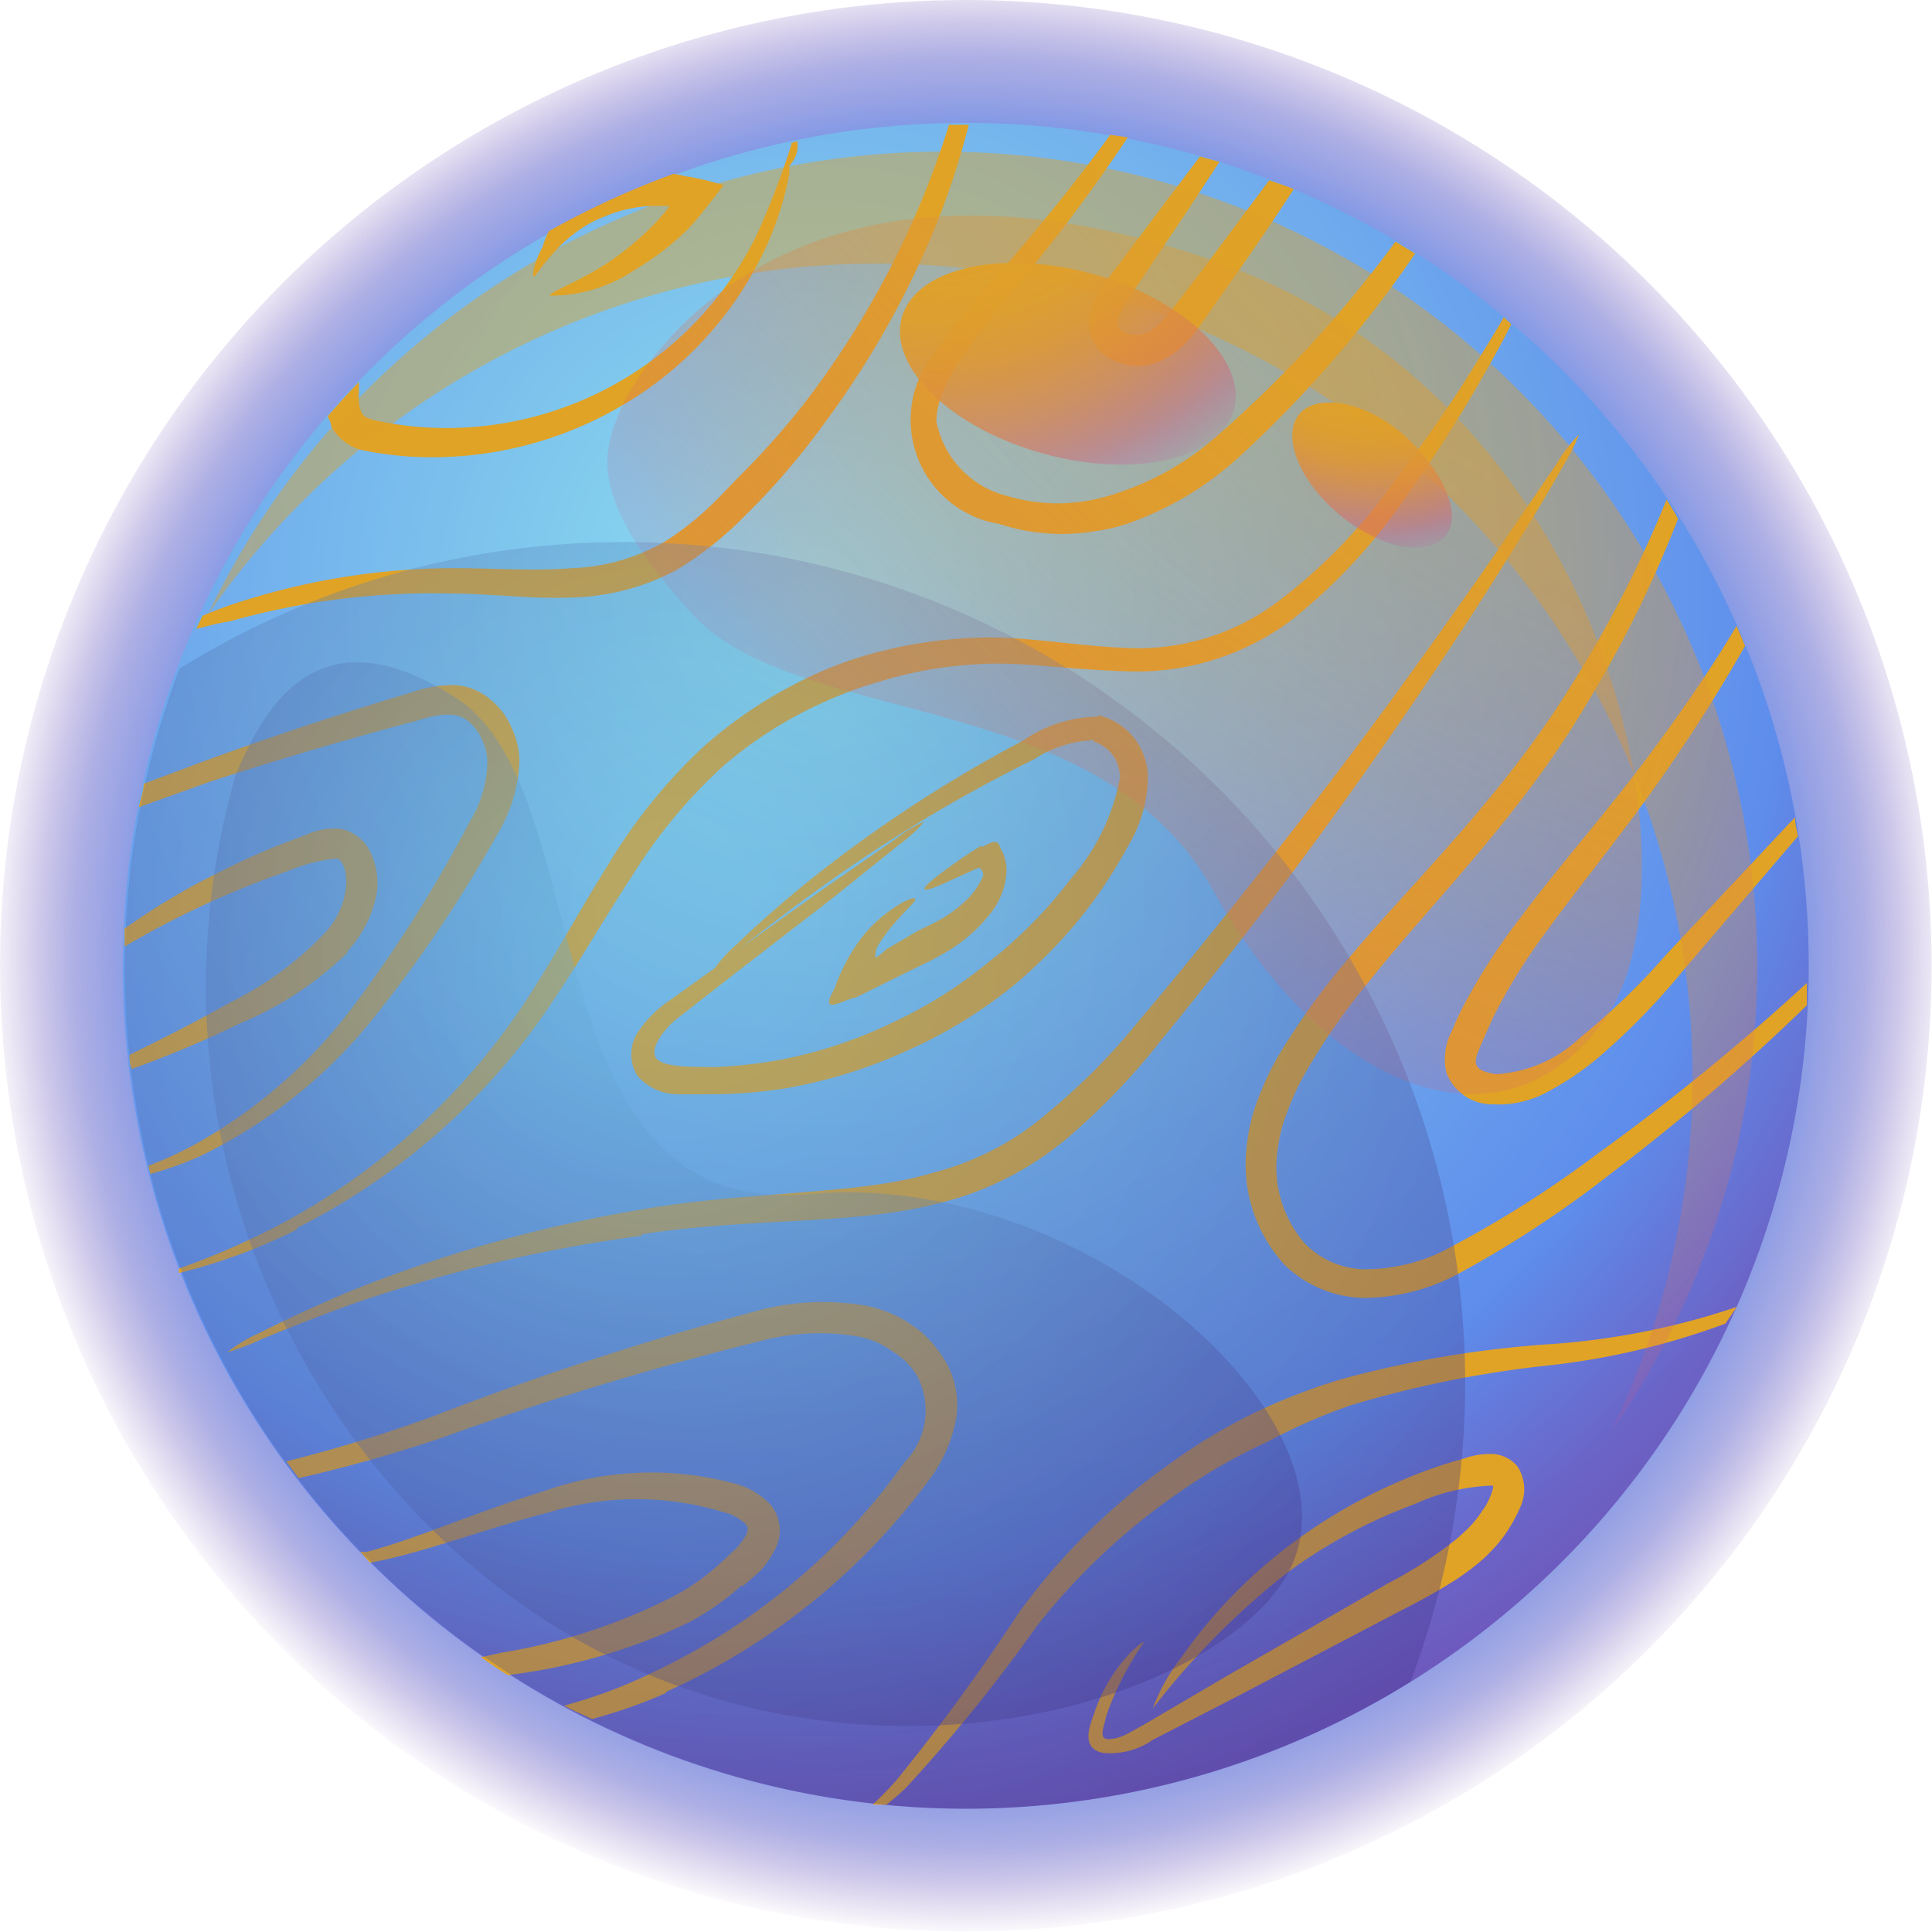 <svg xmlns="http://www.w3.org/2000/svg" xmlns:xlink="http://www.w3.org/1999/xlink" viewBox="0 0 51.89 51.89"><defs><style>.cls-1{isolation:isolate;}.cls-2{fill:url(#radial-gradient);}.cls-3{fill:url(#radial-gradient-2);}.cls-4{fill:#e0a326;}.cls-5,.cls-7{opacity:0.34;mix-blend-mode:color-burn;}.cls-5{fill:url(#radial-gradient-3);}.cls-6,.cls-9{opacity:0.45;}.cls-10,.cls-11,.cls-6,.cls-8,.cls-9{mix-blend-mode:screen;}.cls-6{fill:url(#radial-gradient-4);}.cls-7{fill:url(#radial-gradient-5);}.cls-9{fill:url(#radial-gradient-6);}.cls-10{fill:url(#radial-gradient-7);}.cls-11{fill:url(#radial-gradient-8);}</style><radialGradient id="radial-gradient" cx="26.04" cy="25.59" r="26.43" gradientUnits="userSpaceOnUse"><stop offset="0" stop-color="#8ee1ee"/><stop offset="0.62" stop-color="#5e8dec"/><stop offset="0.7" stop-color="#5e8ceb" stop-opacity="0.99"/><stop offset="0.75" stop-color="#5f8ae9" stop-opacity="0.95"/><stop offset="0.8" stop-color="#6085e5" stop-opacity="0.89"/><stop offset="0.84" stop-color="#627fdf" stop-opacity="0.8"/><stop offset="0.87" stop-color="#6576d8" stop-opacity="0.68"/><stop offset="0.91" stop-color="#686cce" stop-opacity="0.54"/><stop offset="0.94" stop-color="#6c60c4" stop-opacity="0.37"/><stop offset="0.97" stop-color="#7053b7" stop-opacity="0.18"/><stop offset="1" stop-color="#7446ac" stop-opacity="0"/></radialGradient><radialGradient id="radial-gradient-2" cx="21.88" cy="16.08" r="42.08" gradientUnits="userSpaceOnUse"><stop offset="0" stop-color="#8ee1ee"/><stop offset="0.62" stop-color="#5e8dec"/><stop offset="0.63" stop-color="#5f89e8"/><stop offset="0.74" stop-color="#6b64c7"/><stop offset="0.84" stop-color="#714eb3"/><stop offset="0.9" stop-color="#7446ac"/></radialGradient><radialGradient id="radial-gradient-3" cx="297.37" cy="101.46" r="32.37" gradientUnits="userSpaceOnUse"><stop offset="0.06" stop-color="#66b0d8"/><stop offset="1" stop-color="#3f1f7d"/></radialGradient><radialGradient id="radial-gradient-4" cx="301.92" cy="91.11" r="34.8" gradientUnits="userSpaceOnUse"><stop offset="0.05" stop-color="#e0a326"/><stop offset="0.41" stop-color="#e0a227" stop-opacity="0.99"/><stop offset="0.55" stop-color="#df9e2b" stop-opacity="0.96"/><stop offset="0.64" stop-color="#de9833" stop-opacity="0.91"/><stop offset="0.71" stop-color="#dd8f3e" stop-opacity="0.83"/><stop offset="0.78" stop-color="#db844c" stop-opacity="0.73"/><stop offset="0.84" stop-color="#d8755d" stop-opacity="0.61"/><stop offset="0.89" stop-color="#d56471" stop-opacity="0.47"/><stop offset="0.93" stop-color="#d25089" stop-opacity="0.3"/><stop offset="0.98" stop-color="#ce3ba3" stop-opacity="0.12"/><stop offset="1" stop-color="#cc2db4" stop-opacity="0"/></radialGradient><radialGradient id="radial-gradient-5" cx="296.9" cy="103.15" r="26.86" xlink:href="#radial-gradient-3"/><radialGradient id="radial-gradient-6" cx="404.49" cy="-15.23" r="39.12" gradientTransform="matrix(0.62, 1.2, -1.06, 0.54, 62.9, -413.26)" xlink:href="#radial-gradient-4"/><radialGradient id="radial-gradient-7" cx="527.54" cy="-399.29" r="12.99" gradientTransform="translate(-310.94 322.35) rotate(15.52)" xlink:href="#radial-gradient-4"/><radialGradient id="radial-gradient-8" cx="361.83" cy="-221.86" r="7.17" gradientTransform="translate(-103.65 22.38) rotate(40.01)" xlink:href="#radial-gradient-4"/></defs><title>planete_3.module</title><g class="cls-1"><g id="Calque_2" data-name="Calque 2"><g id="BACKGROUND1"><circle class="cls-2" cx="25.94" cy="25.94" r="25.94"/><circle class="cls-3" cx="25.94" cy="25.94" r="22.64"/><path class="cls-4" d="M319.08,105.34c-.2.47-.32.71.39.82a3.59,3.59,0,0,0,2.28-1,18.35,18.35,0,0,0,2.3-2.22l3.45-3.68c0,.17.05.34.08.51l-3.07,3.59a18.51,18.51,0,0,1-2.31,2.37,7.82,7.82,0,0,1-1.3.88,2.72,2.72,0,0,1-1.49.36,1.32,1.32,0,0,1-1.27-.84,1.61,1.61,0,0,1,.15-1.14,7.33,7.33,0,0,1,.33-.71,16.4,16.4,0,0,1,1.55-2.38c1-1.35,2.48-3,3.76-4.78.73-1,1.41-2,2-3,.08.18.16.36.23.54-.52.91-1.11,1.87-1.74,2.8-1.23,1.86-2.67,3.58-3.62,4.9a15.28,15.28,0,0,0-1.42,2.3S319.27,104.91,319.08,105.34ZM285.46,94a20,20,0,0,1,5.9-.75c1.07,0,2.18.15,3.24.11a6.33,6.33,0,0,0,2.88-.75,9.51,9.51,0,0,0,1.65-1.28l.54-.54a20.29,20.29,0,0,0,1.79-2.15,24.28,24.28,0,0,0,3-5.36,22.18,22.18,0,0,0,.85-2.62h0c-.18,0-.35,0-.53,0a24.81,24.81,0,0,1-.87,2.35,24.1,24.1,0,0,1-3,5.11,21.08,21.08,0,0,1-1.78,2l-.51.53a8.26,8.26,0,0,1-1.46,1.2,5.42,5.42,0,0,1-2.51.72c-1,.08-2.08,0-3.2,0a18.92,18.92,0,0,0-6,1c-.26.09-.49.18-.72.28l-.17.35C284.76,94.16,285.09,94.05,285.46,94Zm13.76,25.93c.32-.27.5-.44.5-.44a2.54,2.54,0,0,0,.43-.66,1.09,1.09,0,0,0-.15-1.09,2,2,0,0,0-1-.59,8.58,8.58,0,0,0-5.13.22c-1.77.54-3.42,1.28-4.73,1.62l-.17,0c.09.09.17.2.26.29,1.36-.24,3.08-.91,4.8-1.35a8,8,0,0,1,4.71,0,1.22,1.22,0,0,1,.59.33c.06.09.05.15,0,.27a1.79,1.79,0,0,1-.27.37l-.42.39a6,6,0,0,1-1.27.9,15.75,15.75,0,0,1-4.62,1.51l-.54.12c.23.16.47.33.72.48a15.7,15.7,0,0,0,4.83-1.4A6.84,6.84,0,0,0,299.22,119.88Zm-5.35-36c-.25.45-.29.79-.24.81s.69-1.14,1.84-1.59a3.62,3.62,0,0,1,1.55-.31l.25,0a0,0,0,0,1,0,0h0s0,0,0,0h0s0,0-.08.12a7.06,7.06,0,0,1-1.14,1.09c-.9.72-2,1.09-2,1.2a4,4,0,0,0,2.3-.7,7.23,7.23,0,0,0,1.39-1.06c.06-.06.21-.22.33-.37l.31-.39.35-.45-.48-.13-.42-.09c-.12,0-.27-.06-.45-.08a22.65,22.65,0,0,0-3.35,1.54A2.84,2.84,0,0,0,293.87,83.91Zm32.07,28.48a19.85,19.85,0,0,1-5,1,28.67,28.67,0,0,0-5.58.93,16.11,16.11,0,0,0-2.43.94,15,15,0,0,0-2.23,1.35,17.44,17.44,0,0,0-4.05,4,53.92,53.92,0,0,1-3.29,4.5c-.22.25-.43.46-.63.65l.37,0c.17-.14.33-.27.51-.44a43.27,43.27,0,0,0,3.53-4.36,17.44,17.44,0,0,1,4-3.71,14.53,14.53,0,0,1,2.16-1.22,15.55,15.55,0,0,1,2.28-1,29.26,29.26,0,0,1,5.42-1.08,19.89,19.89,0,0,0,4.63-1.11Zm-15.94,9s-.2.11-.47.42a4.37,4.37,0,0,0-.83,1.43c-.06.22-.47,1,.22,1.13a2,2,0,0,0,1.33-.35l2.35-1.21,4.37-2.29a16,16,0,0,0,1.45-.82c.34-.23.53-.39.53-.39a3.29,3.29,0,0,0,.37-.34,3.58,3.58,0,0,0,.52-.66,4.1,4.1,0,0,0,.29-.56,1.13,1.13,0,0,0-.08-1.07.93.93,0,0,0-.73-.34,2.11,2.11,0,0,0-.73.13,12.05,12.05,0,0,0-1.58.55,14.11,14.11,0,0,0-3.49,2.09,13.33,13.33,0,0,0-2.49,2.68,5.09,5.09,0,0,0-.78,1.39,20.68,20.68,0,0,1,3.6-3.64,13.7,13.7,0,0,1,3.43-1.85,5.38,5.38,0,0,1,2.1-.5c.06,0-.11.48-.27.66a2.79,2.79,0,0,1-.41.51c-.23.22-.31.28-.31.28a11.16,11.16,0,0,1-1.81,1.17l-4.28,2.46L310,123.64c-.19.1-.36.21-.52.28a1.06,1.06,0,0,1-.41.1c-.28,0-.14-.28-.07-.62A8.07,8.07,0,0,1,310,121.44Zm-12.82,1.34a17.87,17.87,0,0,0,7.07-5.7,3.93,3.93,0,0,0,.73-1.7,2.33,2.33,0,0,0-.31-1.5,3.29,3.29,0,0,0-.62-.75,2.53,2.53,0,0,0-.27-.2,2.74,2.74,0,0,0-.28-.18,3.58,3.58,0,0,0-.89-.33,6.78,6.78,0,0,0-3.11.16,82.65,82.65,0,0,0-8.58,2.8,39.3,39.3,0,0,1-3.94,1.21l.33.45a39.55,39.55,0,0,0,3.81-1.07,85.23,85.23,0,0,1,8.55-2.6,6.12,6.12,0,0,1,2.74-.12,2.27,2.27,0,0,1,.87.4,1.87,1.87,0,0,1,.65.66,2,2,0,0,1-.35,2.31,17.27,17.27,0,0,1-6.66,5.59,13.3,13.3,0,0,1-2.48.94c.25.14.5.24.75.36A13.62,13.62,0,0,0,297.18,122.78Zm-9-34c0-.1-.06-.18-.09-.26.27-.31.55-.62.84-.92,0,.2,0,.31,0,.31a1,1,0,0,0,.06.49c.05.1.09.16.37.23a10,10,0,0,0,1,.16,9.29,9.29,0,0,0,9.24-5.11,21.76,21.76,0,0,0,.94-2.44.12.12,0,0,1,0,.05v-.11s0,0,0,0l.17-.05a.19.19,0,0,0,0,.07.76.76,0,0,1-.22.59q0,.09,0,.21a8.38,8.38,0,0,1-.57,1.85A9.58,9.58,0,0,1,296,88.2a10.08,10.08,0,0,1-5.76,1.37,11.11,11.11,0,0,1-1.13-.15A1.31,1.31,0,0,1,288.18,88.75Zm12.33-7.37s0,0,0,.07S300.5,81.4,300.51,81.38Zm5.18,3.75c-.43.51-.84,1-1.22,1.57a2.83,2.83,0,0,0,1.65,4.68,5.36,5.36,0,0,0,2.55.2,4.68,4.68,0,0,0,.94-.22,8.68,8.68,0,0,0,2.94-1.76,31.4,31.4,0,0,0,4.75-5.48l-.53-.32A32.27,32.27,0,0,1,312,89a7.65,7.65,0,0,1-2.69,1.55,5.38,5.38,0,0,1-.81.21,4.73,4.73,0,0,1-2.16-.13,2.57,2.57,0,0,1-1.9-2c0-1,.95-2.09,1.7-3.1A45.56,45.56,0,0,0,309.58,81l-.47-.07A52.58,52.58,0,0,1,305.69,85.13Zm4.17-.19,1.25-1.86.93-1.42c-.17-.06-.35-.09-.52-.15l-.92,1.22-1.35,1.8a5.52,5.52,0,0,0-.6.93,1.13,1.13,0,0,0,.2,1.3,1.5,1.5,0,0,0,1.79.15,2.12,2.12,0,0,0,.5-.39,4.07,4.07,0,0,0,.37-.45l.8-1.14c.5-.7,1.11-1.59,1.73-2.54-.21-.09-.44-.16-.66-.24l-1.72,2.31c-.35.45-.63.83-.84,1.09a3,3,0,0,1-.31.36s-.5.67-1.1.27c-.09-.08-.13-.19-.05-.42A4.63,4.63,0,0,1,309.86,84.94ZM321.4,95.86c-1.8,2.89-4.27,5.25-5.94,7.25a19.38,19.38,0,0,0-1.85,2.58,7.92,7.92,0,0,0-.53,1.13,4.85,4.85,0,0,0-.3,1.23,4,4,0,0,0,1,3.22,3.15,3.15,0,0,0,2.13.9,5.46,5.46,0,0,0,2.4-.57,29,29,0,0,0,4.27-2.79,56.33,56.33,0,0,0,5.24-4.5c0-.2,0-.4,0-.6a60.7,60.7,0,0,1-5.64,4.6,29.22,29.22,0,0,1-4.19,2.63,4.79,4.79,0,0,1-2.08.46,2.3,2.3,0,0,1-1.58-.7,3.13,3.13,0,0,1-.72-2.54,4,4,0,0,1,.26-1,6.53,6.53,0,0,1,.46-1,17.47,17.47,0,0,1,1.73-2.49c1.58-2,4.06-4.43,5.83-7.43a31.37,31.37,0,0,0,2.47-5c-.1-.17-.2-.35-.31-.51A31.6,31.6,0,0,1,321.4,95.86Zm-32.78,7a3.12,3.12,0,0,0,.79-1.56,2.09,2.09,0,0,0,0-.54,1.91,1.91,0,0,0-.2-.62,1.12,1.12,0,0,0-.78-.57,1.83,1.83,0,0,0-.92.16l-.79.3c-.54.22-1.11.48-1.67.77a17.85,17.85,0,0,0-2.41,1.45l0,.48a24.13,24.13,0,0,1,2.7-1.37c.56-.24,1.13-.46,1.67-.65a4.52,4.52,0,0,1,1.31-.34c.15,0,.25.28.26.48a1.15,1.15,0,0,1,0,.31,2.16,2.16,0,0,1-.54,1.18,9,9,0,0,1-2.6,1.91c-.93.53-1.88,1-2.67,1.39,0,.13,0,.25.06.38a28.73,28.73,0,0,0,2.9-1.22A9.18,9.18,0,0,0,288.62,102.9Zm-3.73-4.54c2-.66,4.08-1.25,5.62-1.66.8-.26,1.18-.17,1.42.08a1.2,1.2,0,0,1,.31.45,1.43,1.43,0,0,1,.14.56,3.16,3.16,0,0,1-.47,1.62,36.33,36.33,0,0,1-3.09,4.91,13.59,13.59,0,0,1-4.3,3.77,10.62,10.62,0,0,1-1.24.57,2.25,2.25,0,0,0,.05.22,9.27,9.27,0,0,0,1.34-.48,13.49,13.49,0,0,0,4.64-3.69,35.8,35.8,0,0,0,3.32-4.92,4.13,4.13,0,0,0,.61-2,2.06,2.06,0,0,0-.2-.87,1.88,1.88,0,0,0-.53-.74,1.63,1.63,0,0,0-1-.43,3.42,3.42,0,0,0-1.21.21c-1.55.46-3.59,1.12-5.6,1.86l-1.55.58c0,.21-.09.42-.13.63Zm11.64,12.14c2.85-.45,5.79-.24,8-.84a8.42,8.42,0,0,0,2.54-1.09,9.17,9.17,0,0,0,.85-.62,18.51,18.51,0,0,0,2.58-2.69c1.39-1.7,3.19-4,4.9-6.39s3.33-4.81,4.48-6.68c.58-.93,1.05-1.71,1.36-2.27a5.54,5.54,0,0,0,.46-.9,4.07,4.07,0,0,0-.61.8c-.36.53-.88,1.28-1.49,2.19-1.25,1.8-2.93,4.18-4.7,6.49s-3.6,4.59-5,6.24a17.11,17.11,0,0,1-2.51,2.53,6.8,6.8,0,0,1-.77.58,7.67,7.67,0,0,1-2.28,1c-2,.61-5,.48-7.91,1a37.12,37.12,0,0,0-7.76,2.19c-1,.42-1.84.82-2.41,1.11a4.07,4.07,0,0,0-.87.52,5.86,5.86,0,0,0,.94-.36c.59-.24,1.43-.58,2.46-.95A40.19,40.19,0,0,1,296.53,110.5Zm-9.26-.17a17.87,17.87,0,0,0,6.51-5.57c.91-1.28,1.67-2.64,2.46-3.84a14,14,0,0,1,2.48-3,11.12,11.12,0,0,1,2.25-1.5c.59-.29.94-.42.94-.42a9.33,9.33,0,0,1,1-.34,10.58,10.58,0,0,1,2.65-.47c1.12-.08,2.44.15,4,.19A6.94,6.94,0,0,0,313.93,94a15,15,0,0,0,3.15-3.39,36.49,36.49,0,0,0,2.14-3.37c.25-.44.47-.84.66-1.22l-.2-.19c-.22.38-.47.79-.75,1.24-.61,1-1.37,2.1-2.25,3.25a14.64,14.64,0,0,1-3.11,3.18,6.26,6.26,0,0,1-4.08,1.21c-1.4-.06-2.77-.33-4-.27a12.06,12.06,0,0,0-2.87.45,10.16,10.16,0,0,0-2.05.83,11.76,11.76,0,0,0-2.39,1.65,14.45,14.45,0,0,0-2.56,3.17c-.78,1.24-1.51,2.61-2.36,3.88a18.08,18.08,0,0,1-6.16,5.62,20.46,20.46,0,0,1-3,1.34.56.56,0,0,0,0,.12l.46-.12A15.25,15.25,0,0,0,287.27,110.33Zm18.38-10.27c-.49.3-.65.43-.88.59-.41.3-.68.52-.65.58s.36-.07.82-.29c.22-.09.58-.27.64-.28s.14.16.11.23a2,2,0,0,1-.41.6,3.79,3.79,0,0,1-.62.49c-.39.23-.74.37-.72.37l-.73.43c-.15.08-.13.08-.15.1l-.07.06s-.23.2-.19.09a.62.62,0,0,1,.07-.28,4.3,4.3,0,0,1,.45-.61c.32-.38.59-.59.55-.65s-.36.07-.79.4a3.51,3.51,0,0,0-.69.7,5,5,0,0,0-.69,1.32c-.45.77.27.27.58.23l1.31-.65.78-.38.21-.12a3.86,3.86,0,0,0,.54-.35,3.94,3.94,0,0,0,.7-.67,2,2,0,0,0,.5-1.14,1.21,1.21,0,0,0-.17-.72C306.08,99.78,305.83,100,305.65,100.06Zm3.13-3.5a1.72,1.72,0,0,1,1.34,1.7,3.69,3.69,0,0,1-.54,1.83,13.94,13.94,0,0,1-.85,1.36,12.68,12.68,0,0,1-1.59,1.81c-.42.4-.68.6-.68.6a12.73,12.73,0,0,1-2.83,1.72,13.32,13.32,0,0,1-3.24,1,13,13,0,0,1-1.9.16l-1,0a1.43,1.43,0,0,1-1.09-.51,1.1,1.1,0,0,1,.08-1.24,3.09,3.09,0,0,1,.75-.74l1.26-.9a3.79,3.79,0,0,1,.6-.65c.4-.39,1-.93,1.75-1.55a36.26,36.26,0,0,1,5.93-3.91A3.59,3.59,0,0,1,308.78,96.56Zm-.11.67a3.12,3.12,0,0,0-1.6.51,40.32,40.32,0,0,0-6,3.64c-.79.57-1.43,1.08-1.87,1.42l2.24-1.6,1.91-1.32a3.3,3.3,0,0,1,.76-.46,3.66,3.66,0,0,1-.65.6l-1.82,1.46-2.59,2-1.46,1.14c-.46.32-.89.93-.66,1.17s1,.21,1.55.22a13.07,13.07,0,0,0,1.79-.2,12.3,12.3,0,0,0,3-1,12.11,12.11,0,0,0,2.62-1.66,7.74,7.74,0,0,0,.65-.55,12,12,0,0,0,1.52-1.66,5.7,5.7,0,0,0,1.31-2.7A1,1,0,0,0,308.67,97.23Z" transform="translate(-279.29 -77.31)"/><path class="cls-5" d="M296,91.87a22.54,22.54,0,0,0-11.89,3.4,22.6,22.6,0,0,0,33.06,27.21A22.59,22.59,0,0,0,296,91.87Z" transform="translate(-279.29 -77.31)"/><path class="cls-6" d="M302.86,84.39a21.85,21.85,0,0,1,19.7,31.38,21.88,21.88,0,1,0-37.7-21.93A21.84,21.84,0,0,1,302.86,84.39Z" transform="translate(-279.29 -77.31)"/><path class="cls-7" d="M285.63,98.09A20.57,20.57,0,0,0,290.51,118c8.59,8.93,21.07,5.59,23.34,1.62S308.54,108.7,301,109.38s-5.56-10.78-9.44-13.31S286.3,96.58,285.63,98.09Z" transform="translate(-279.29 -77.31)"/><g class="cls-8"><path class="cls-9" d="M296,88.22c.54-1.19,4.54-7.69,15.62-4s13.44,16.76,10.76,20.49-7.45,2-10.51-3.49-11.17-4.32-14-7.43S295.45,89.46,296,88.22Z" transform="translate(-279.29 -77.31)"/><path class="cls-10" d="M312.43,88.32c-.37,1.33-2.67,1.85-5.13,1.17s-4.16-2.32-3.79-3.65,2.66-1.85,5.13-1.17S312.8,87,312.43,88.32Z" transform="translate(-279.29 -77.31)"/><path class="cls-11" d="M318.11,91.71c-.49.59-1.77.32-2.85-.58s-1.56-2.12-1.07-2.7S316,88.11,317,89,318.6,91.13,318.11,91.71Z" transform="translate(-279.29 -77.31)"/></g></g></g></g></svg>